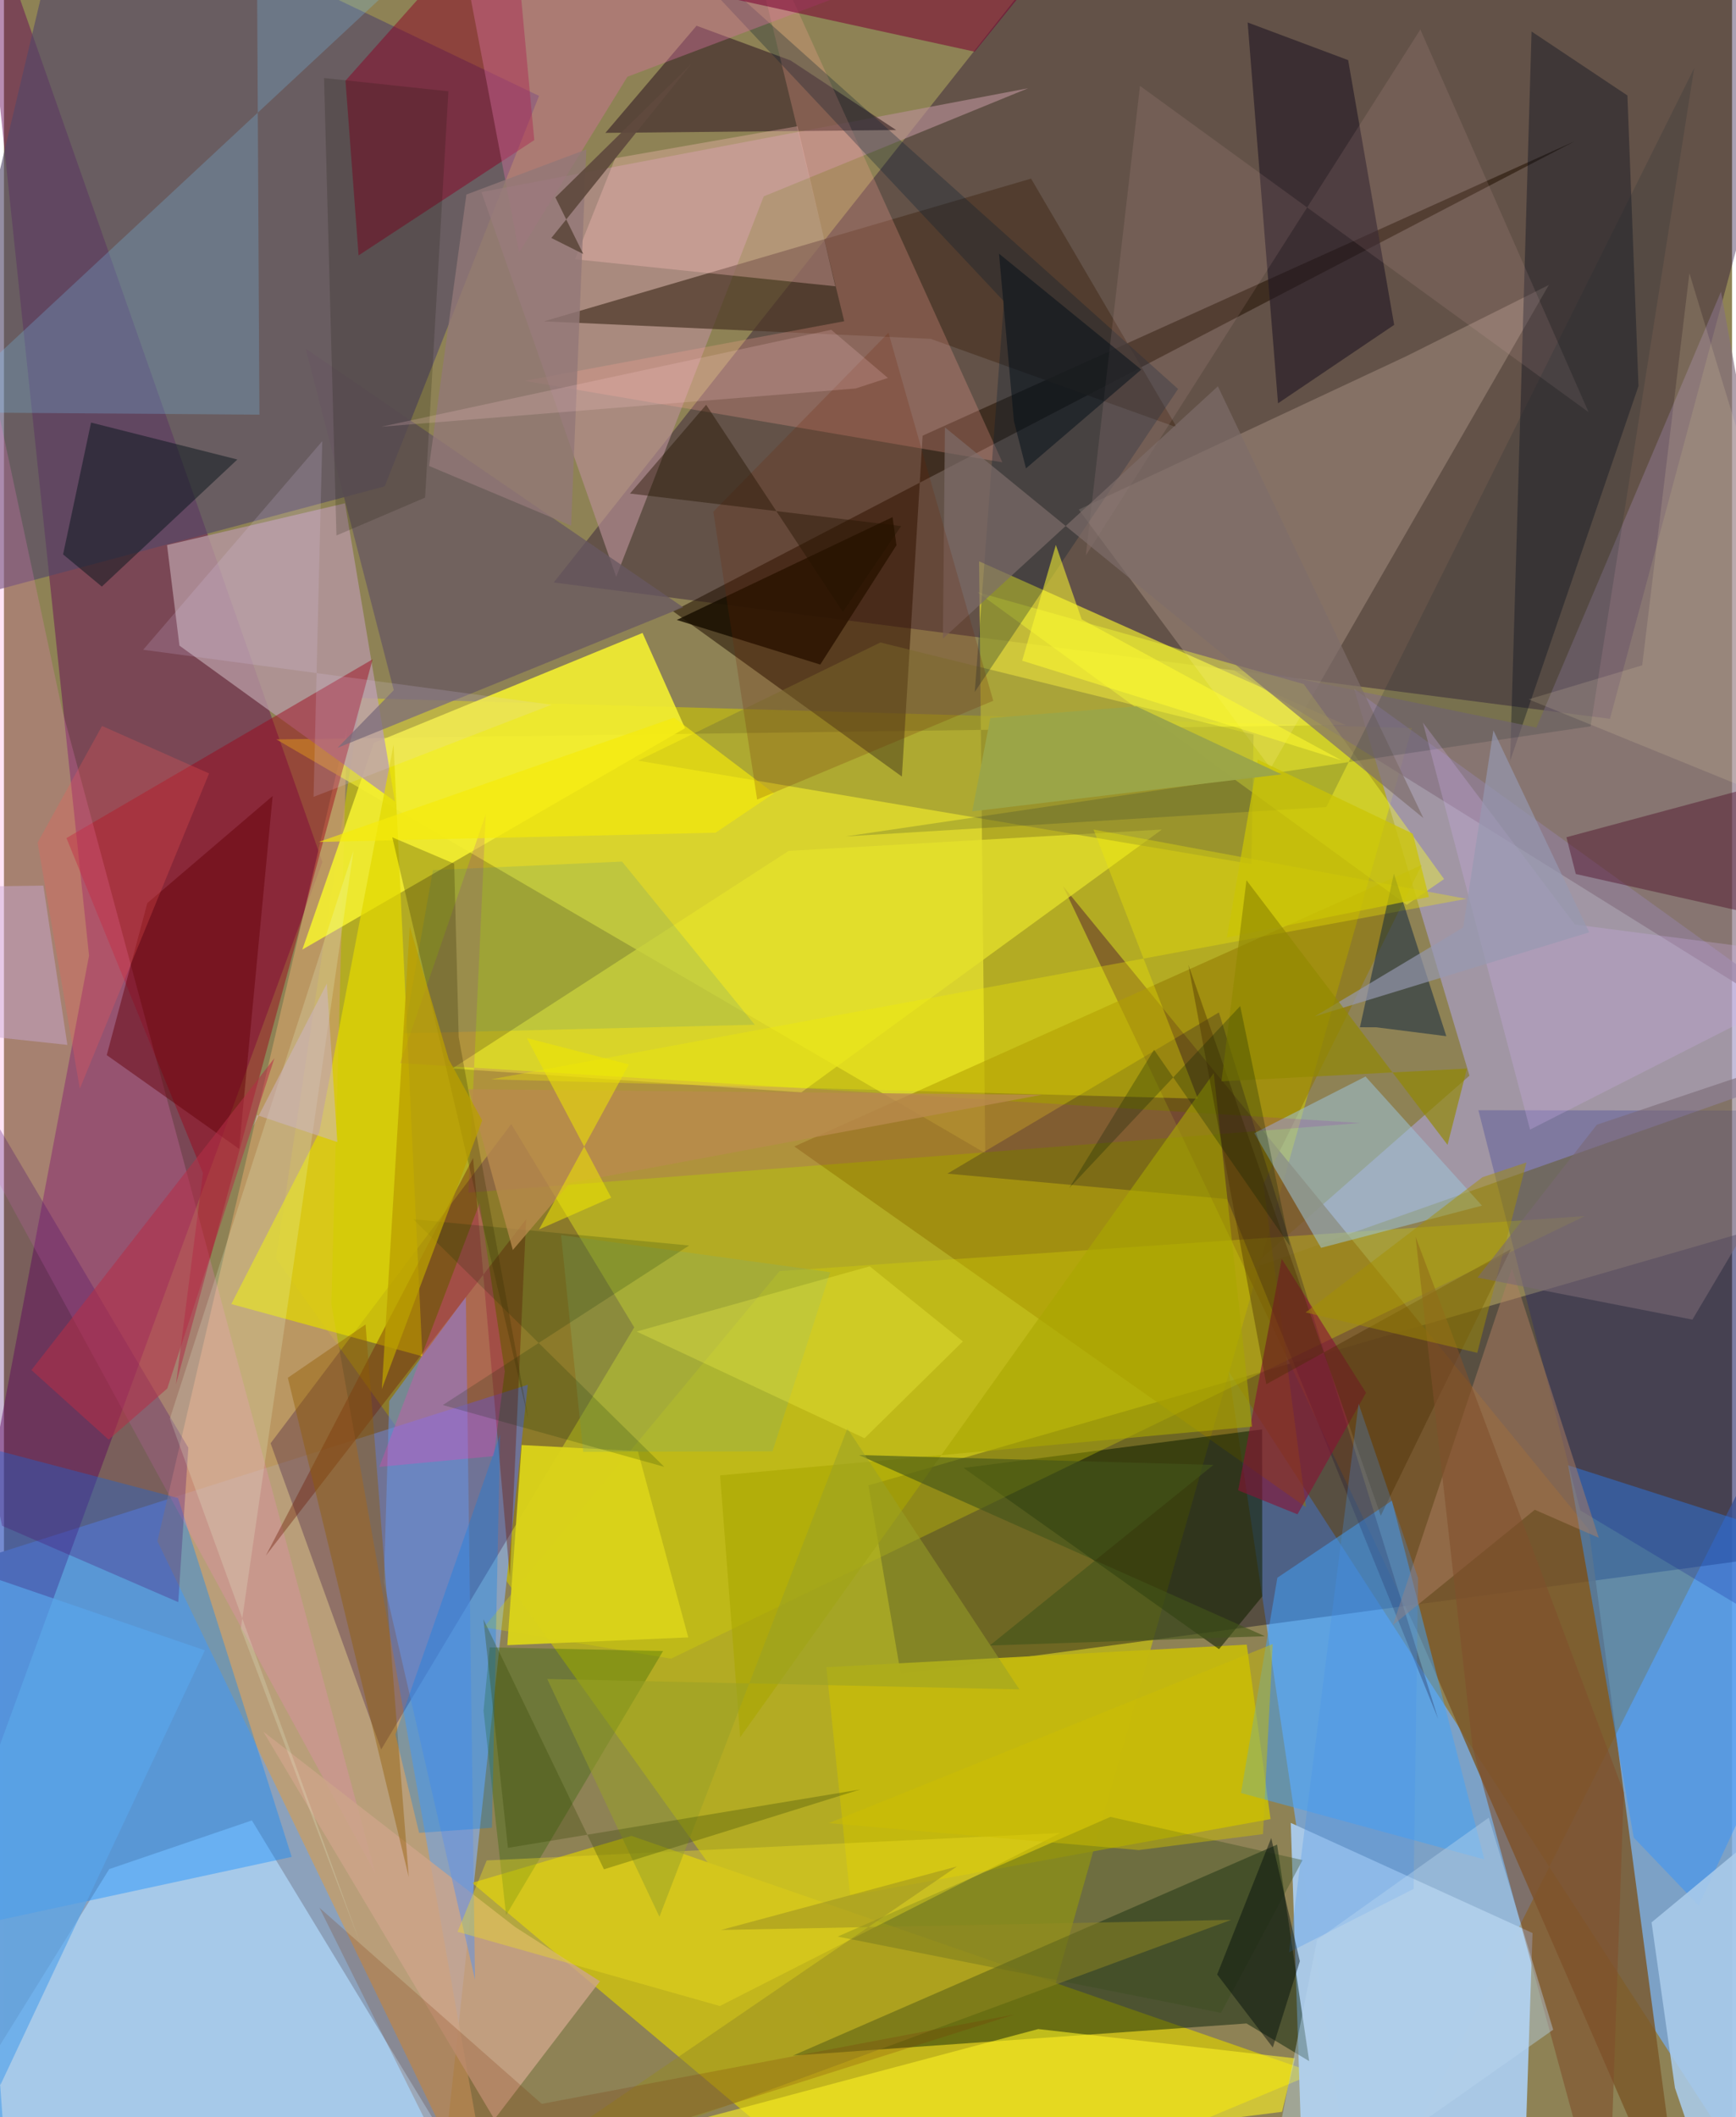 <svg xmlns="http://www.w3.org/2000/svg" width="228" height="278" viewBox="0 0 836 1024"><path fill="#8e8255" d="M0 0h836v1024H0z"/><path fill="#c3bd0c" fill-opacity=".686" d="M131.532 608.655l41.207-271 508.377 14.496L472.868 1086z"/><path fill="#8ca1bc" fill-opacity=".988" d="M253.424 669.768L-62 770.016l.406 315.984H208.43z"/><path fill="#1c0035" fill-opacity=".373" d="M776.934 347.666l-510.984-65.94L521.033-40.587 887.198-62z"/><path fill="#78a7de" fill-opacity=".824" d="M655.44 1086L898 604.192l-62.633 434.344-242.855-375.18z"/><path fill="#060025" fill-opacity=".396" d="M898 747.228l-2.47-166.65-477.31 137.854 15.604 91.075z"/><path fill="#630054" fill-opacity=".451" d="M41.155 462.22L-62 1008.294l216.05-591.358L-13.812-62z"/><path fill="#a99fc8" fill-opacity=".69" d="M898 509.559l-244.79-176.3 55.765 186.999-106.692 93.703z"/><path fill="#c3b61c" fill-opacity=".992" d="M434.823 1086l199.536-83.35-330.817-114.704-77.077 22.71z"/><path fill="#c79e66" fill-opacity=".769" d="M239.068 1086L74.239 745.427l91.733-393.635-7.58 278.986z"/><path fill="#e7e231" fill-opacity=".722" d="M474.726 557.741l-2.985-286.25 177.22 79.15-517.206 6.977z"/><path fill="#7b5829" fill-opacity=".831" d="M512.369 428.615L684.811 791.5l127.93 294.5-46-346.28z"/><path fill="#a9c9e7" fill-opacity=".98" d="M628.337 1056.83l-5.82-175.162 116.962 53.271L734.423 1086z"/><path fill="#52476a" fill-opacity=".62" d="M32.329-62L258.856 46.377l-74.644 188.842-237.656 63.45z"/><path fill="#001d08" fill-opacity=".459" d="M601.113 978.68l30.318 18.214-15.529-104.716-234.214 102.038z"/><path fill="#2c003c" fill-opacity=".286" d="M182.483 846.172l-53.499-148.099L245.426 543.66l59.485 98.335z"/><path fill="#241102" fill-opacity=".553" d="M323.683 295.655l110.709 79.948 10.032-164.876 315.66-142.512z"/><path fill="#afd7fa" fill-opacity=".729" d="M119.94 880.472l-69.012 23.541L-62 1086h306.755z"/><path fill="#0989ff" fill-opacity=".388" d="M-61.276 686.274l46.336 245.139 154.13-33.298-54.976-173.569z"/><path fill="#f4ef30" fill-opacity=".894" d="M329.486 352.208l-185.14 107.066 34.664-99.912 129.914-53.228z"/><path fill="#c4b90e" fill-opacity=".961" d="M397.86 806.377l11.49 110.458 203.387-37-11.517-84.388z"/><path fill="#3693fb" fill-opacity=".49" d="M898 753.99l-141.276-45.274 31.701 180.044 31.41 32.85z"/><path fill="#b4979f" fill-opacity=".804" d="M84.891 312.261l104.23 75.346-24.129-144.193-86.099 20.207z"/><path fill="#937900" fill-opacity=".553" d="M685.855 418.39L382.35 554.51l247.505 174.422-20.588-156.297z"/><path fill="#ffe5d4" fill-opacity=".216" d="M747.365 137.83l-68.98 34.478-158.408 74.148 92.8 125.147z"/><path fill="#b79096" fill-opacity=".643" d="M495.448 42.689L230.999 92.9l65.185 186.088 71.373-184.015z"/><path fill="#41a3fc" fill-opacity=".498" d="M598.439 867.214l117.739 32.125-44.74-173.503-55.405 37.254z"/><path fill="#9f0417" fill-opacity=".451" d="M178.336 318.89l-95.14 350.754 13.08-102.23-66.039-162.067z"/><path fill="#122300" fill-opacity=".565" d="M608.739 772.13l-.092-80.776-144.384 18.637 123.555 87.651z"/><path fill="#e2d800" fill-opacity=".718" d="M152.525 547.629l-42.533 83.097 92.438 25.277-13.948-295.848z"/><path fill="#ff83d6" fill-opacity=".212" d="M28.046 342.836l151.636 563.31L-62 462.888l28.397-408.73z"/><path fill="#4a3525" fill-opacity=".702" d="M261.24 155.425l187.084 8.463L567.372 206.7 496.89 86.387z"/><path fill="#dad800" fill-opacity=".318" d="M322.728 802.23l-90.554-15.161 143.057-172.27 389.503-26.605z"/><path fill="#432e2e" fill-opacity=".706" d="M290.964 64.27l44.096-51.817 45.478 16.784 51.082 33.667z"/><path fill="#e5e12c" fill-opacity=".745" d="M385.751 528.341l-168.864-11.527 162.74-105.266 180.552-10.335z"/><path fill="#ffa595" fill-opacity=".255" d="M353.594-62l52.901 217.37-154.567 28.83 231.098 39.419z"/><path fill="#9ec4d9" fill-opacity=".529" d="M658.692 520.675l56.338 62.452-77.86 20.41-32.29-55.46z"/><path fill="#8b0025" fill-opacity=".482" d="M165.217 39.017l6.34 84.52 84.99-55.775L245.57-51.306z"/><path fill="#000a1a" fill-opacity=".361" d="M739.013 15.233l46.373 30.94 5.358 140.573-62.116 181.324z"/><path fill="#807d38" fill-opacity=".478" d="M603.433 417.907l1.107-62.605-180.546-44.561-117.214 57.165z"/><path fill="#78cbfb" fill-opacity=".243" d="M122.168-62l60.25 60.97L-32.81 199.387l156.401 1.164z"/><path fill="#211824" fill-opacity=".604" d="M616.349 195.069L601.655 10.865l48.63 18.21 22.261 128.06z"/><path fill="#685861" fill-opacity=".753" d="M188.58 333.813l-27.191 27.883 167.198-67.969-182.612-125.106z"/><path fill="#856f7f" fill-opacity=".659" d="M898 513.075L830.653 141.07l-89.285 210.835-151.906-31.192z"/><path fill="#cda48a" fill-opacity=".808" d="M237.268 1025.026L125.467 837.518l121.882 94.547 40.956 26.212z"/><path fill="#6893df" fill-opacity=".573" d="M186.376 677.608l37.084-50.388 4.419 330.278-44.068-192.232z"/><path fill="#070e8d" fill-opacity=".216" d="M762.548 730.503l107.842 64.623-21.574-257.963-135.518-.171z"/><path fill="#170528" fill-opacity=".255" d="M693.838 831.441L591.754 579.956 456.41 567.657l131.334-77.973z"/><path fill="#384d1b" fill-opacity=".369" d="M588.774 973.524l39.45-73.862-92.956-20.9-131.922 57.89z"/><path fill="#f8ff34" fill-opacity=".412" d="M696.672 425.176l-67.895-94.31-157.8-44.45 207.645 151.212z"/><path fill="#fbf125" fill-opacity=".592" d="M500.35 981.39L107.282 1086l511.022-64.588 6.242-25.882z"/><path fill="#990dc3" fill-opacity=".157" d="M224.667 576.826l431.662-33.669-464.628-28.956 41.394-120.396z"/><path fill="#aacbea" fill-opacity=".871" d="M834.28 1086l-25.9-76.147-11.32-80.058L898 846.132z"/><path fill="#08161c" fill-opacity=".49" d="M47.348 283.717l65.568-61.467-70.784-17.87-13.526 63.768z"/><path fill="#031c30" fill-opacity=".282" d="M568.001 188.128l-98.356 146.547 14.119-188.915L288.677-62z"/><path fill="#6b1a06" fill-opacity=".384" d="M252.609 589.768l-7.897 172.936-17.765-202.61-100.24 192.284z"/><path fill="#ae7f62" fill-opacity=".494" d="M671.934 785.961l57.551-172.507L771.54 743.78l-30.965-13.556z"/><path fill="#d870a1" fill-opacity=".392" d="M214.146-62l204.88 54.642-117.432 44.485-52.38 85.12z"/><path fill="#f3ec00" fill-opacity=".325" d="M235.572 522.039l471.912-87.31-180.39-33.51 50.51 130.185z"/><path fill="#ffbfbe" fill-opacity=".329" d="M276.285 125.384l19.418-48.866 88.179-15.46 18.325 77.41z"/><path fill="#dad31a" fill-opacity=".957" d="M331.05 791.949l-87.534 3.769 6.922-96.8 56.216 2.942z"/><path fill="#490a6b" fill-opacity=".282" d="M89.192 700.222l-4.863 74.676-85.27-36.955L-62 444.62z"/><path fill="#2e6402" fill-opacity=".329" d="M242.923 926.3l75.942-127.76-83.904-1.77-2.956 30.66z"/><path fill="#f2b8bc" fill-opacity=".114" d="M523.375 268.627L685.213 14.266l81.39 185.09L549.575 41.532z"/><path fill="#871336" fill-opacity=".608" d="M618.15 608.854l-21.087 111.965 28.709 11.608 33.137-58.771z"/><path fill="#180f00" fill-opacity=".835" d="M431.764 263.718l-1.882-13.605-104.383 49.727 69.406 21.586z"/><path fill="#490724" fill-opacity=".412" d="M760.409 422.724l-4.531-17.784 127.053-34.16 3.28 80.25z"/><path fill="#041e3e" fill-opacity=".475" d="M663.834 496.857l-7.853-.006 16.435-74.307 25.362 78.622z"/><path fill="#630107" fill-opacity=".467" d="M113.773 555.697l-64.045-45.374 19.625-73.53 60.638-51.803z"/><path fill="#b42e45" fill-opacity=".549" d="M13.285 662.653L130.85 511.804 79.01 671.57l-28.366 24.75z"/><path fill="#0a6cbb" fill-opacity=".125" d="M299.004 416.706l-91.477 4.14-13.93 78.928 169.617-4.133z"/><path fill="#7d6e6b" fill-opacity=".678" d="M454.227 308.895l.994-102.18 231.46 188.962-99.417-208.838z"/><path fill="#7b0031" fill-opacity=".549" d="M673.257-62L228.363-27.717l241.265 52.72L539.855-62z"/><path fill="#efffdd" fill-opacity=".2" d="M114.586 787.696l54.525-376.404-88.862 274.874 91.854 253.126z"/><path fill="#efdf1e" fill-opacity=".38" d="M233.543 899.827l277.434-13.271-164.66 83.688-126.881-35.913z"/><path fill="#915b02" fill-opacity=".416" d="M174.94 640.587l-37.606 25.794 24.715 101.884 33.787 139.573z"/><path fill="#fe3db8" fill-opacity=".275" d="M242.29 663.32l-12.156-81.485-48.55 127.648 55.378-5.21z"/><path fill="#948a22" fill-opacity=".478" d="M593.681 928.578l-369.838 136.29 237.246-162.162-114.22 30.762z"/><path fill="#f6eb09" fill-opacity=".639" d="M152.259 407.233l191.99-4.485 28.244-19.032-48.264-36.604z"/><path fill="#1c2a31" fill-opacity=".192" d="M639.708 390.342L817.692 32.939l-50.115 318.355-360.427 53.254z"/><path fill="#aaa600" fill-opacity=".596" d="M346.445 713.597l9.715 126.661 229.112-321.255 18.534 171.01z"/><path fill="#482e00" fill-opacity=".388" d="M610.687 669.496l118.328-65.364-62.956 128.955-93.095-266.495z"/><path fill="#0181f0" fill-opacity=".306" d="M240.026 693.855l-3.95 190.162-35.234 2.479-11.458-47.586z"/><path fill="#cdaee9" fill-opacity=".29" d="M759.954 447.15L898 465.146 738.284 546.35l-51.852-196.876z"/><path fill="#804f2c" fill-opacity=".596" d="M775.976 1086l7.625-219.158L682.9 598.18l27.595 246.998z"/><path fill="#8caf62" fill-opacity=".333" d="M269.526 597.366L399.72 615.3l-27.917 86.685-91.59.22z"/><path fill="#927778" fill-opacity=".788" d="M274.373 254.255L281.74 72.27l-58.02 21.82-18.042 131.29z"/><path fill="#702400" fill-opacity=".212" d="M364.357 386.729l114.238-47.79-50.69-177.99-84.727 86.532z"/><path fill="#42541a" fill-opacity=".608" d="M476.919 795.876l133.088-4.493-196.396-87.633 171.51 4.777z"/><path fill="#121100" fill-opacity=".18" d="M154.841 37.73l60.163 6.428-11.268 196.524-42.884 18.31z"/><path fill="#e1d3fc" fill-opacity=".165" d="M264.95 340.849L67.36 314.262l86.623-100.892-4.203 172.037z"/><path fill="#59a5ea" fill-opacity=".69" d="M-19.612 758.196L3.702 1086l-11.34-64.987L97.2 798.205z"/><path fill="#fc5857" fill-opacity=".251" d="M99.23 374.073l-51.78-22.947-31.17 56.442 20.425 118.995z"/><path fill="#fee8b6" fill-opacity=".149" d="M815.372 132.154L898 403.588 737.59 338.25l54.948-16.457z"/><path fill="#002c00" fill-opacity=".18" d="M331.464 602.41l-119.156 77.16 107.12 29.886-121.387-119.74z"/><path fill="#98a027" fill-opacity=".518" d="M317.1 927.065L262.817 812.08l228.406 5.007-83.193-126.224z"/><path fill="#362e00" fill-opacity=".271" d="M217.803 417.729l2.182 83.832 33.755 185.23-65.88-281.813z"/><path fill="#969ab2" fill-opacity=".659" d="M705.932 448.595L634.126 491.6l132.769-40.671-46.346-97.695z"/><path fill="#cbc405" fill-opacity=".733" d="M606.584 367.403l74.966 35.823 7.78 30.604-97.714 19.609z"/><path fill="#7b2e04" fill-opacity=".208" d="M488.905 974.311l-228.718 43.257-107.537-94.83 67.931 136.548z"/><path fill="#ba8b4d" fill-opacity=".765" d="M273.815 572.154l-27.629 32.43-21.435-77.75 277.338 2.672z"/><path fill="#4391ee" fill-opacity=".271" d="M684.114 763.31l-28.791-84.443-33.645 265.395 60.258-30.657z"/><path fill="#030f18" fill-opacity=".506" d="M488.58 203.616l5.848 22.932 55.758-47.789-68.81-56.072z"/><path fill="#a58f00" fill-opacity=".475" d="M715.224 569.402l-85.519 65.384 83.045 19.525 23.799-92.073z"/><path fill="#010c0a" fill-opacity=".451" d="M586.925 954.996l26.905 35.3 13.085-41.714-13.852-59.608z"/><path fill="#9ba548" fill-opacity=".992" d="M547.852 341.648l70.213 32.874L468.4 392.445l8.78-45.146z"/><path fill="#bad6ee" fill-opacity=".416" d="M606.764 1082.205l142.71-100.494-31.156-102.562-83.075 59.084z"/><path fill="#f0e601" fill-opacity=".533" d="M258.85 594.637l34.912-15.372-40.825-77.195 49.395 12.759z"/><path fill="#ffff4d" fill-opacity=".251" d="M306.058 644.016l112.767-31.54 45.071 36.317-47.566 46.837z"/><path fill="#ceb6c7" fill-opacity=".506" d="M161.294 552.383l-5.083-76.654-35.607 68.972 1.76-5.381z"/><path fill="#c8a8d4" fill-opacity=".459" d="M-62 495.436l92.672 9.946-11.617-77.05-81.055 1.16z"/><path fill="#928901" fill-opacity=".659" d="M601.1 425.764l97.263 127.951 9.401-36.89-118.761 6.164z"/><path fill="#fffc30" fill-opacity=".537" d="M521.366 299.567l-12.491-35.994-16.3 55.987 154.438 48.17z"/><path fill="#340" fill-opacity=".298" d="M231.949 783.155l58.314 120.965 123.953-38.607-170.417 28.239z"/><path fill="#ffcdd5" fill-opacity=".196" d="M427.629 182.8l-27.43-23.3-217.641 46.897 229.45-18.501z"/><path fill="#cdbe02" fill-opacity=".463" d="M613.784 795.185l-4.715 91.906-60.062 7.722-149.982-13.037z"/><path fill="#ba9f00" fill-opacity=".757" d="M215.226 512.515l16.137 29.4-48.554 129.891 13.5-223.686z"/><path fill="#7a6874" fill-opacity=".576" d="M898 501.183l-81.164 137.069-103.99-20.347 57.751-73.92z"/><path fill="#5f4a3e" fill-opacity=".925" d="M264.804 115.1l15.44 7.743-13.476-27.362 65.895-64.72z"/><path fill="#001b00" fill-opacity=".259" d="M556.392 507.724l-41.063 66.921 82.733-88.039 24.031 116.024z"/><path fill="#251300" fill-opacity=".427" d="M302.852 238.717l36.857-42.933 66.154 100.205 28.15-41.542z"/></svg>